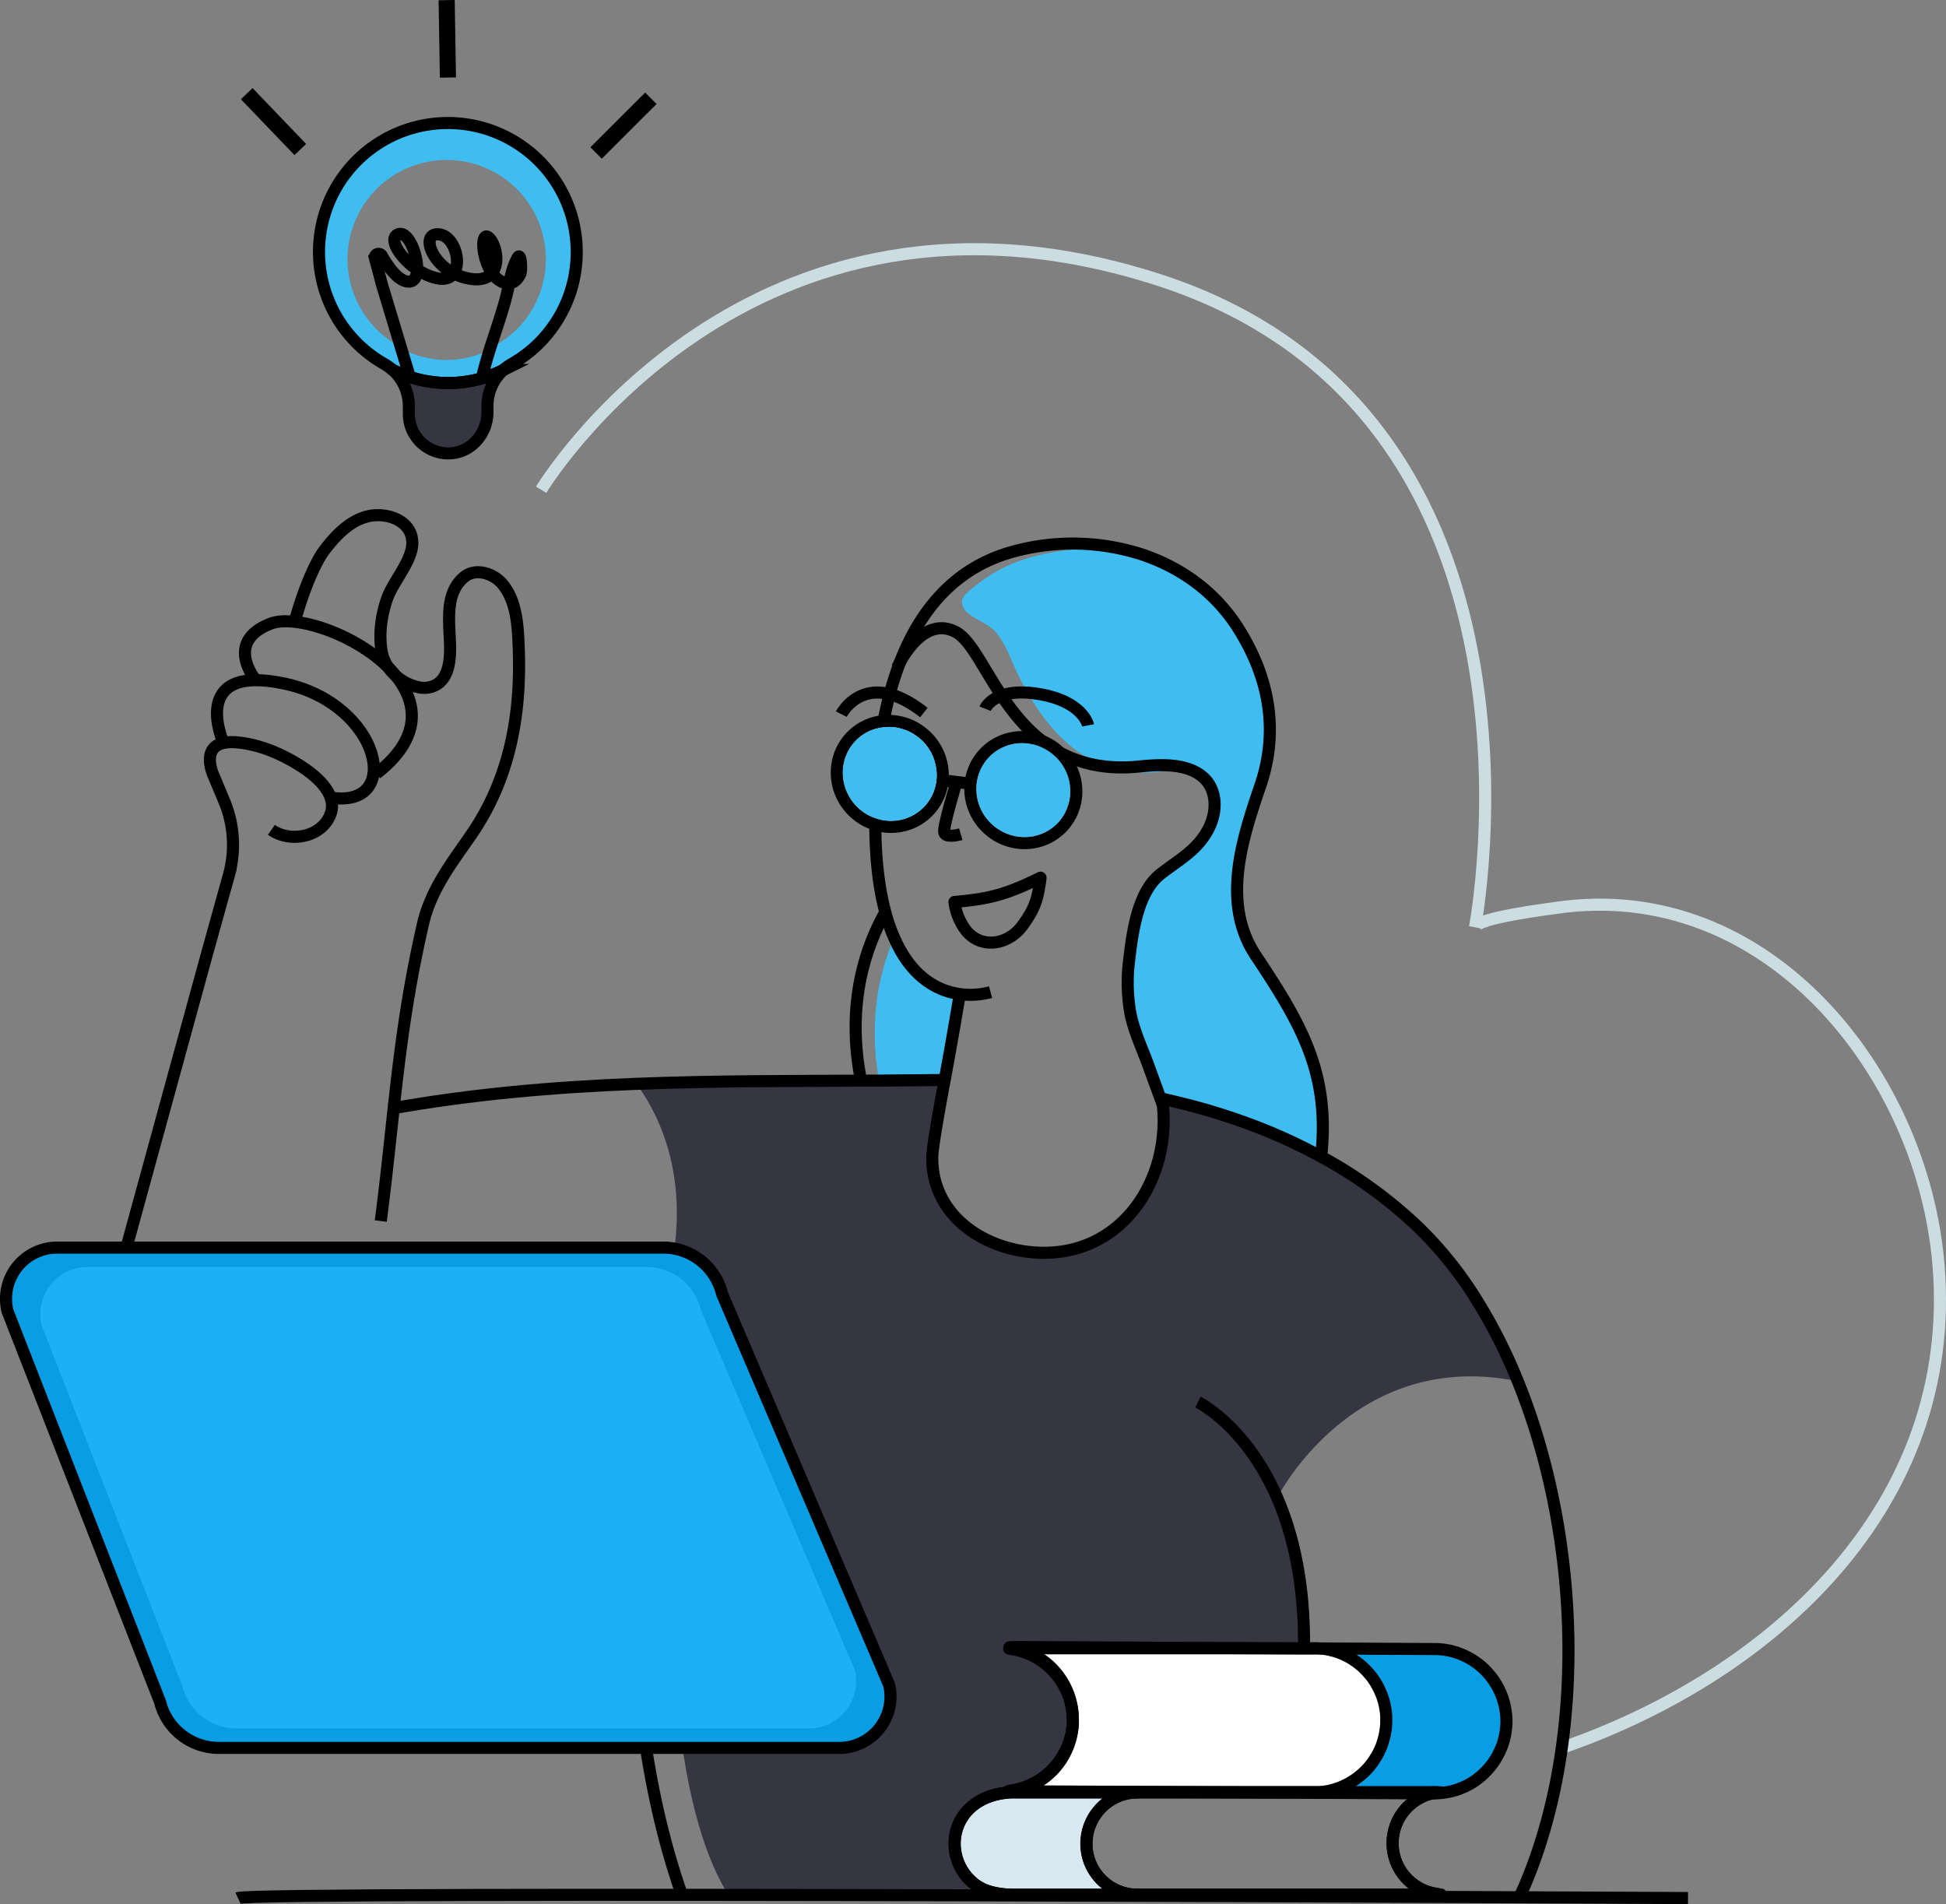<svg id="Layer_2" data-name="Layer 2" xmlns="http://www.w3.org/2000/svg" viewBox="0 0 885.75 866.66"><rect x="0" y="0" width="885.75" height="866.66" fill="#808080" stroke="none"/><path d="M303.44,262.34s94-156.51,281.9-95.26c187.6,61.26,143.27,293.81,143.15,294.42.82-4.26,33.32-8.32,36.76-8.82,95.87-14.17,167.18,75,174.25,162.88C948.28,724.56,864,801.76,768,835" transform="translate(-57.13 -39.43)" fill="none" stroke="#ccdde2" stroke-miterlimit="10" stroke-width="5.5"/><path d="M750.67,901.84s2.06-5.71,4.9-15.7q-2.87,8.05-6.38,15.7ZM748,668.14c13.84,34.09,21.69,73.34,22.89,112.4.27-35.56-4.82-74.85-20.91-112a213,213,0,0,0-18.46-33.81.43.43,0,0,0-.15-.2c-22.08-33-55.47-62.3-104.79-83.21l-41.19-12s6.52,14.62-2.57,33.54-31.48,42.33-55.27,36.81-49.94-18.19-46-43.88S487.19,531,487.19,531L346.5,532.34c15.08,20.29,35.95,66.92-6.21,142.29l26.19-1S349,838.1,388.63,901.88a15.38,15.38,0,0,0,.9,1.44l223.75-.93h15.55a4.91,4.91,0,0,0,.15-.51h-54.1A23.26,23.26,0,0,1,558.44,895h0a23.26,23.26,0,0,1-5.75-9.52,22.55,22.55,0,0,1-1-6.92A23.36,23.36,0,0,1,575,855.28H708.81a16.56,16.56,0,0,1,2,.08,1,1,0,0,0,.35,0h.2c-.43.08-.86.12-1.29.23H710a17.88,17.88,0,0,0,1.94-.08,30.58,30.58,0,0,0,3.16-.37c.59-.09,1.17-.2,1.75-.33l.61-.11c.74-.16,1.48-.39,2.22-.59h0c.73-.23,1.43-.5,2.13-.77s1.4-.55,2.1-.9a.48.48,0,0,0,.2-.07c.62-.31,1.24-.63,1.82-.94a31.37,31.37,0,0,0,3.58-2.33l1-.81A27.07,27.07,0,0,0,733,846h0a30.88,30.88,0,0,0,2.1-2.33c.66-.82,1.32-1.63,1.91-2.53a22.63,22.63,0,0,0,1.4-2.29c.27-.47.54-1,.77-1.48.08-.11.16-.19.16-.31h0a12.93,12.93,0,0,0,.54-1.2,30.13,30.13,0,0,0,1.25-3.27c.31-1,.58-2.06.81-3.11.12-.54.23-1.09.31-1.63.16-1,.27-2,.35-3.07,0-.62.08-1.28.08-1.9a32.78,32.78,0,0,0-1.48-9.84,11.13,11.13,0,0,0-.5-1.51,11.66,11.66,0,0,0-.59-1.52,33.71,33.71,0,0,0-7-10.41,12.9,12.9,0,0,0-1.13-1.09h0a26.6,26.6,0,0,0-3.69-2.92c-.43-.27-.85-.58-1.32-.85a31.54,31.54,0,0,0-11.85-4.43h0a29.16,29.16,0,0,0-4.94-.43l-20.83-.12-30.47-.15H658c-.9-.08-1.79-.12-2.73-.12h-4.58c.31-29.5-5-51.81-12.21-68.4C638.46,721.16,673.06,652.79,748,668.14ZM711.49,901.73c-.89.08-1.78.11-2.68.11h4.24C709.71,901.84,710.6,901.81,711.49,901.73Z" transform="translate(-57.13 -39.43)" fill="#353642"/><path d="M494,491.85s-3.38,20.52-6.88,39.1c-10,.11-20,.19-29.89.27-5-28.14.43-50.18,6.88-64.87C472.24,484.89,484.52,490.53,494,491.85Z" transform="translate(-57.13 -39.43)" fill="#3fbdf1"/><path d="M658.36,565.89a265.9,265.9,0,0,0-64.47-24.55l-7.36-1.27s-5.48-12.46-5.51-12.5c-2.57-6.53-6.83-15.2-8.15-22.08a83.5,83.5,0,0,1-1.16-24.69c1.44-12.24,7.14-38.13,17.44-46.29,8.59-6.76,12.13-5.34,17-15.91,3.5-7.54,4.92-20.21-1.88-25.77-7.54-6.1-10.76-3-19.78-2.06C550.21,394.17,530.62,369.5,518,341c-2-4.63-4.08-9.52-7.35-13.46-3.75-4.54-8.94-5.56-13.19-9.23-1.81-1.58-3.05-4.16-2.18-6.4a7.93,7.93,0,0,1,2.18-2.76,70.27,70.27,0,0,1,28.17-15.85,102.94,102.94,0,0,1,51-1.59c17.6,5.83,33.42,16.87,44.07,33.74,14.69,23.31,18.23,47.49,10,71.59-8.43,24.68-17.84,53.67-2,77.42C649.81,506,662.52,528.19,658.36,565.89Z" transform="translate(-57.13 -39.43)" fill="#3fbdf1"/><path d="M487.16,531c-10,.11-20,.19-29.89.27-75.36.39-147.49-.66-223.09,12.9" transform="translate(-57.13 -39.43)" fill="none" stroke="#000" stroke-miterlimit="10" stroke-width="5.5"/><path d="M585.34,539.34c2.87.63,5.71,1.29,8.55,2a281.9,281.9,0,0,1,32.64,10,241.62,241.62,0,0,1,31.83,14.54.06.06,0,0,1,.08,0,208.36,208.36,0,0,1,44.31,32.18,173.5,173.5,0,0,1,28.57,36.49.43.43,0,0,1,.15.2A239.86,239.86,0,0,1,748,668.14c13.84,34.09,21.69,73.34,22.89,112.4,1.09,36.89-3.77,73.62-15.27,105.6q-2.86,8.05-6.38,15.7c-.15.39-.35.74-.5,1.13" transform="translate(-57.13 -39.43)" fill="none" stroke="#000" stroke-miterlimit="10" stroke-width="5.5"/><path d="M628.79,902.47v-.12a4.91,4.91,0,0,0,.15-.51" transform="translate(-57.13 -39.43)" fill="none" stroke="#000" stroke-miterlimit="10" stroke-width="5.5"/><path d="M602.4,677.59s21.76,10.57,36.06,43.57c7.19,16.59,12.52,38.9,12.21,68.4v.08h0c-.16,18.81-2.64,40.53-8.4,65.56v.14" transform="translate(-57.13 -39.43)" fill="none" stroke="#000" stroke-miterlimit="10" stroke-width="5.5"/><path d="M191.23,322.64c3.45-13.07,9-26.55,13.16-32.22,6.55-8.82,15.1-17.22,26.09-16.46,7.06.45,14,4.36,14.32,12.1.29,8.39-8.56,17.71-11.4,25.6-2.7,7.61-3.94,16.48-2.51,24.48s8.61,14.26,16.36,16a11.46,11.46,0,0,0,8.7-1.18c7.6-4.8,6-17.59,5.7-25.14-.36-8.47-.35-18,6.87-23.84,5.31-4.25,13.36-1.43,17.28,3.25,6.8,8.1,7.13,20.29,7.47,30.26,1,30-4.32,58.82-21.81,84.11-9,13.05-18.26,24.77-21.9,40.78-11.34,49.77-12.6,84.28-19.11,134.82" transform="translate(-57.13 -39.43)" fill="none" stroke="#000" stroke-miterlimit="10" stroke-width="5.5"/><path d="M367.78,902.68c-34.77-98.8-18.3-206.75-18.3-206.75l-186.75,5.92a55.63,55.63,0,0,1-57.11-61.53l45.74-166.81,9.9-35.58a51.58,51.58,0,0,0-2.06-33.87l-4.66-11.12s-8.44-17.23,10.5-15.61c10.18.9,20.28,5.23,28.83,10.67,6.71,4.27,16.95,12.54,13.79,21.71-3.75,10.79-18.42,13.49-27,7.42" transform="translate(-57.13 -39.43)" fill="none" stroke="#000" stroke-miterlimit="10" stroke-width="5.5"/><path d="M158.74,377.24s-16-36,27.89-26.67,54.4,57.26,20.9,51.87" transform="translate(-57.13 -39.43)" fill="none" stroke="#000" stroke-miterlimit="10" stroke-width="5.5"/><path d="M173.2,348.51s-14-17.05,7-25.2,97.17,30.32,48.3,68.19" transform="translate(-57.13 -39.43)" fill="none" stroke="#000" stroke-miterlimit="10" stroke-width="5.5"/><path d="M508,491a34.73,34.73,0,0,1-13.91.9c-9.52-1.32-21.8-7-29.89-25.5a74.71,74.71,0,0,1-4.08-11.7c-4.12-15.31-5.92-36.61-3.51-66.31.47-5.71,1.17-11.51,2.14-17.3a155.77,155.77,0,0,1,7.73-29.53.14.14,0,0,1,.08-.12c8.82-23.32,24.33-43,50.41-50.57a102.54,102.54,0,0,1,59.74.86c17.6,5.83,33.42,16.87,44.07,33.74,14.69,23.31,18.23,47.49,10,71.59-8.43,24.68-17.84,53.67-2,77.42,21.06,31.6,33.77,53.79,29.69,91.49h0" transform="translate(-57.13 -39.43)" fill="none" stroke="#000" stroke-miterlimit="10" stroke-width="5.5"/><path d="M449.27,532.39c-7.66-36.73,2.68-63.51,10.8-77.74" transform="translate(-57.13 -39.43)" fill="none" stroke="#000" stroke-miterlimit="10" stroke-width="5.5"/><path d="M440.05,364.48s11-21.63,37.59-.74" transform="translate(-57.13 -39.43)" fill="none" stroke="#000" stroke-miterlimit="10" stroke-width="5.5"/><path d="M500.46,466.24c7.09,4.59,16.69,1.74,21.91-5.33,5.67-7.67,7.08-12,8.31-21.33.08-.67,0,0,.06-.67-16.94,8.37-24.41,9.65-39.19,11.07a27.1,27.1,0,0,0,4.81,12.33A15.49,15.49,0,0,0,500.46,466.24Z" transform="translate(-57.13 -39.43)" fill="none" stroke="#000" stroke-linecap="round" stroke-linejoin="round" stroke-width="5.5"/><line x1="521.33" y1="481.02" x2="521.29" y2="480.98" fill="none" stroke="#000" stroke-miterlimit="10" stroke-width="5.5"/><path d="M505.52,362s4-10.07,24.4-6.7,22.48,14.29,22.48,14.29" transform="translate(-57.13 -39.43)" fill="none" stroke="#000" stroke-miterlimit="10" stroke-width="5.5"/><path d="M468.21,388.56s9-4.55,16.05,0" transform="translate(-57.13 -39.43)" fill="none" stroke="#000" stroke-miterlimit="10" stroke-width="5.5"/><path d="M516.71,392.75s9-4.55,16,0" transform="translate(-57.13 -39.43)" fill="none" stroke="#000" stroke-miterlimit="10" stroke-width="5.5"/><path d="M494,491.85s-3.38,20.52-6.88,39.1c-.51,2.64-1,5.24-1.44,7.81-2.29,12.51-4.12,23.63-4.2,27-.58,28,25.89,44.15,51.46,43.88,35.88-.39,56.86-33.77,53.48-67.2-2.21-6.1-4.47-12.2-6.68-18.3-2.84-7.82-6.53-15.43-8.13-23.67a80.34,80.34,0,0,1-.46-24.57c1.44-12.2,3.81-30.39,14.11-38.55,8.59-6.76,17.56-11.2,22.46-21.77,3.5-7.54,3.34-17.25-3.46-22.81-7.54-6.1-19.47-5.36-28.49-4.47-58.18,5.95-67.86-52.94-83.6-61.21-12.9-6.81-22.58,8.47-25.61,14.14l-.12.24a.23.23,0,0,1-.07.15,17.2,17.2,0,0,0-.82,1.67" transform="translate(-57.13 -39.43)" fill="none" stroke="#000" stroke-miterlimit="10" stroke-width="5.5"/><path d="M492.51,395.34s-6.08,19.9-5.61,22.88,7.56.9,7.56.9" transform="translate(-57.13 -39.43)" fill="none" stroke="#000" stroke-miterlimit="10" stroke-width="5.5"/><ellipse cx="522.91" cy="399.06" rx="23.83" ry="24.41" transform="translate(-186.23 446.64) rotate(-44.95)" fill="none" stroke="#000" stroke-miterlimit="10" stroke-width="5.5"/><ellipse cx="462.12" cy="391.67" rx="23.83" ry="24.41" transform="translate(-198.77 401.54) rotate(-44.95)" fill="none" stroke="#000" stroke-miterlimit="10" stroke-width="5.5"/><path d="M461.59,373.15a19,19,0,0,1,19.09,18.91c0,.63,0,1.27-.09,1.9a17.89,17.89,0,0,1-17.88,16.2,19,19,0,0,1-19.09-18.92q0-.94.09-1.89a17.89,17.89,0,0,1,17.88-16.2m0-2.76A20.62,20.62,0,0,0,441,389.08a21.87,21.87,0,0,0,19.09,23.68,25,25,0,0,0,2.6.16,20.64,20.64,0,0,0,20.62-18.69,21.85,21.85,0,0,0-19.09-23.68,20.51,20.51,0,0,0-2.6-.16Z" transform="translate(-57.13 -39.43)" fill="#fff"/><line x1="441.76" y1="356.7" x2="429" y2="355.15" fill="none" stroke="#000" stroke-miterlimit="10" stroke-width="5.5"/><ellipse cx="522.91" cy="399.06" rx="21.13" ry="21.64" transform="translate(-186.23 446.64) rotate(-44.95)" fill="#3fbdf1"/><ellipse cx="462.12" cy="391.67" rx="21.14" ry="21.65" transform="translate(-198.77 401.54) rotate(-44.95)" fill="#3fbdf1"/><path d="M258,95.65c-29,1.48-53,24.72-55.31,53.64a58.27,58.27,0,0,0,15.24,44.5,57.55,57.55,0,0,0,14,11.23,25,25,0,0,1,3.85,2.72,56.2,56.2,0,0,0,50.49.08A18.35,18.35,0,0,1,290,205.1a60.08,60.08,0,0,0,14.57-11.7A2.86,2.86,0,0,1,305,193,58.6,58.6,0,0,0,258,95.65Zm36.3,91.61a.89.89,0,0,0-.27.31,46.67,46.67,0,0,1-11.27,9,13.55,13.55,0,0,0-2.88,2.1,43.53,43.53,0,0,1-38.94,0,21,21,0,0,0-3-2.14,45.15,45.15,0,1,1,61.65-16.63,45.81,45.81,0,0,1-5.3,7.38Z" transform="translate(-57.13 -39.43)" fill="#3fbdf1"/><path d="M286.24,207.83A22.17,22.17,0,0,0,279,224.34V227c0,9.36-6.78,17.75-16,18.69a17.94,17.94,0,0,1-19.68-16,17.29,17.29,0,0,1-.09-1.76v-3.59a22.38,22.38,0,0,0-7.38-16.58,56.32,56.32,0,0,0,50.47.07Z" transform="translate(-57.13 -39.43)" fill="#353642"/><path d="M286.24,207.83A22.17,22.17,0,0,0,279,224.34V227c0,9.36-6.78,17.75-16,18.69a17.94,17.94,0,0,1-19.68-16,17.29,17.29,0,0,1-.09-1.76v-3.59a22.38,22.38,0,0,0-7.38-16.58,56.32,56.32,0,0,0,50.47.07Z" transform="translate(-57.13 -39.43)" fill="none" stroke="#000" stroke-miterlimit="10" stroke-width="5.5"/><path d="M319.63,154.16A58.33,58.33,0,0,1,304.93,193a3.29,3.29,0,0,0-.33.41A59.85,59.85,0,0,1,290,205.11a19.37,19.37,0,0,0-3.76,2.72,56.32,56.32,0,0,1-50.47-.07,24.83,24.83,0,0,0-3.86-2.75,58.65,58.65,0,1,1,87.72-50.85Z" transform="translate(-57.13 -39.43)" fill="none" stroke="#000" stroke-miterlimit="10" stroke-width="5.5"/><path d="M244.5,213.77l-13.42-44.48-3.36-12.6a1.72,1.72,0,0,1,1.72-1.72,1.69,1.69,0,0,1,1.49.86c3,5.3,7.74,11.95,12.46,11.78,7.83-.28,1.4-24.05-5-21.56s5.87,18.2,18.51,20.16,9.18-19.29,0-20.13-2.85,17.06,13.65,20.13,13.42-15.1,8.95-18.73-3.08,17.33,7.28,20.69c3.28,1.07,5.89-1.22,7.17-4.07.74-1.66.36-10.06-1.16-7.47-3.1,5.31-3.71,11.94-5.23,17.8-3.23,12.4-8.17,24.27-11,36.78" transform="translate(-57.13 -39.43)" fill="none" stroke="#000" stroke-miterlimit="10" stroke-width="5.5"/><path d="M165.45,903.34c7.08-3.32,660,0,660,0" transform="translate(-57.13 -39.43)" fill="none" stroke="#000" stroke-miterlimit="10" stroke-width="5.5"/><line x1="203.88" y1="35.29" x2="203.3" y2="0.06" fill="none" stroke="#000" stroke-miterlimit="10" stroke-width="7.34"/><line x1="136.69" y1="68.06" x2="112.3" y2="42.63" fill="none" stroke="#000" stroke-miterlimit="10" stroke-width="7.34"/><line x1="271.32" y1="69.64" x2="296.25" y2="44.74" fill="none" stroke="#000" stroke-miterlimit="10" stroke-width="7.34"/><path d="M711.34,855.28l.85.08c-.46.08-1,.16-1.47.27H710l-67.71-.35h-7.65l-113.76-.58h-1.29a.81.81,0,0,1-.31,0h-.07a15.29,15.29,0,0,1-2.14-.15,32.53,32.53,0,0,0,16.63-6.91c.75-.63,1.52-1.23,2.22-1.91l.08-.08c.16-.14.32-.28.46-.43a33,33,0,0,0,9.72-21.49V821.9a33,33,0,0,0-26.39-32.18.06.06,0,0,0-.08,0c-.74-.19-1.59-.31-2.37-.43l1.67-.11a5.61,5.61,0,0,1,.82,0h1.32l96.11.5,17.69.08,15.7.08h8.51a32.92,32.92,0,0,1,29.62,32.68,31.28,31.28,0,0,1-.35,4.63A32.93,32.93,0,0,1,657,855.21h56.1C712.27,855.24,711.73,855.24,711.34,855.28Z" transform="translate(-57.13 -39.43)" fill="#fff"/><path d="M558.43,895a23.25,23.25,0,0,0,16.48,6.84H519.13c-10.68,0-16.48-2.6-20.71-6.84a23.38,23.38,0,0,1-6.84-16.48c0-12.78,10.49-23.28,27.55-23.28h55.78A23.28,23.28,0,0,0,558.43,895Z" transform="translate(-57.13 -39.43)" fill="#d7e8f0"/><path d="M742.82,823a15.1,15.1,0,0,1-.08,1.9c-.08,1.05-.19,2.06-.35,3.07-.08.54-.19,1.09-.31,1.63-.23,1-.5,2.1-.81,3.11A30.13,30.13,0,0,1,740,836a12.93,12.93,0,0,1-.54,1.2h0c0,.12-.08.2-.16.31-.23.51-.5,1-.77,1.48-.43.78-.9,1.55-1.4,2.29-.59.9-1.25,1.71-1.91,2.53a30.88,30.88,0,0,1-2.1,2.33h0a27.07,27.07,0,0,1-2.52,2.26l-1,.81a31.37,31.37,0,0,1-3.58,2.33c-.58.31-1.2.63-1.82.94a.48.48,0,0,1-.2.07c-.7.35-1.4.63-2.1.9s-1.4.54-2.13.77h0c-.74.2-1.48.43-2.22.59a36.74,36.74,0,0,1-5.52.81h-1.79c.43-.11.86-.15,1.29-.23a.19.19,0,0,1,.15,0,3.68,3.68,0,0,1-.58-.08,1.27,1.27,0,0,1,.39,0H657a32.8,32.8,0,0,0,19.19-7.51,29.55,29.55,0,0,0,2.34-2.13,24.29,24.29,0,0,0,1.75-1.91,14.67,14.67,0,0,0,1.16-1.47c.23-.28.43-.55.62-.82a14.23,14.23,0,0,0,1-1.56,16.36,16.36,0,0,0,1.21-2,20.56,20.56,0,0,0,1-2.06c.15-.31.27-.66.47-1,.27-.7.5-1.4.73-2.1.32-1,.63-2.06.86-3.1a14.63,14.63,0,0,0,.31-1.71,2.17,2.17,0,0,0,.08-.43,1.47,1.47,0,0,0,.08-.35A10.93,10.93,0,0,1,688,826v-.23a22.43,22.43,0,0,0,.2-3.27,9.49,9.49,0,0,0-.08-1.51v-.35a9.14,9.14,0,0,0-.12-1.48,31,31,0,0,0-1.83-7.89,25.6,25.6,0,0,0-2-4.39,26.12,26.12,0,0,0-2.56-4,10.55,10.55,0,0,0-.82-1c-.12-.12-.23-.28-.39-.43a16.31,16.31,0,0,0-1.71-1.91c-.46-.46-1-.93-1.47-1.43a14.14,14.14,0,0,0-1.91-1.56c-.66-.47-1.09-.81-1.67-1.2a19.45,19.45,0,0,0-2.72-1.67,18.93,18.93,0,0,0-2.76-1.33,31.05,31.05,0,0,0-3.38-1.24,5.66,5.66,0,0,0-1.21-.31,24.26,24.26,0,0,0-3.26-.7c-.55-.12-1.09-.16-1.67-.23h-.08a.45.45,0,0,1-.23,0h.58l30.47.15,20.83.12a29.16,29.16,0,0,1,4.94.43h0A31.63,31.63,0,0,1,727,795c.47.27.89.58,1.32.85a26.6,26.6,0,0,1,3.69,2.92h0a12.9,12.9,0,0,1,1.13,1.09,33.71,33.71,0,0,1,7,10.41,11.66,11.66,0,0,1,.59,1.52,11.13,11.13,0,0,1,.5,1.51A32.85,32.85,0,0,1,742.82,823Z" transform="translate(-57.13 -39.43)" fill="#099ee3"/><path d="M742.82,823a15.1,15.1,0,0,1-.08,1.9c-.08,1.05-.19,2.06-.35,3.07-.08.54-.19,1.09-.31,1.63-.23,1-.5,2.1-.81,3.11A30.13,30.13,0,0,1,740,836a7,7,0,0,1-.58,1.2c0,.12-.08.2-.16.31-.23.51-.5,1-.77,1.48-.43.78-.9,1.55-1.4,2.29-.59.9-1.25,1.71-1.91,2.53a31.41,31.41,0,0,1-2.14,2.33,27.07,27.07,0,0,1-2.52,2.26l-1,.81a31.37,31.37,0,0,1-3.58,2.33c-.58.31-1.2.63-1.82.94a.48.48,0,0,1-.2.07c-.7.35-1.4.63-2.1.9s-1.4.54-2.13.77h0c-.74.2-1.48.43-2.22.59l-.61.11c-.58.13-1.16.24-1.75.33a30.58,30.58,0,0,1-3.16.37,17.88,17.88,0,0,1-1.94.08h-.16l-67.6-.33-15.93-.08-106.18-.54c-.39,0-.78,0-1.17-.08-.89,0-1.75-.08-2.64-.15a33.1,33.1,0,0,0,29.11-30.82V822A33,33,0,0,0,519,789.62c-.78-.16-1.56-.27-2.37-.39a22.59,22.59,0,0,1,2.33-.15,5.61,5.61,0,0,1,.82,0h.66l106.18.54,24,.12h8.51l51,.27a32.2,32.2,0,0,1,5,.39h0a32.93,32.93,0,0,1,11.93,4.43c.47.27.89.58,1.32.85a32.41,32.41,0,0,1,3.69,2.92h0c.39.35.74.7,1.13,1.09a33.71,33.71,0,0,1,7,10.41l.59,1.52a12.72,12.72,0,0,1,.5,1.51A32.93,32.93,0,0,1,742.82,823Z" transform="translate(-57.13 -39.43)" fill="none" stroke="#000" stroke-linecap="square" stroke-linejoin="round" stroke-width="5.5"/><path d="M688.1,822.4a29.83,29.83,0,0,1-.16,3.27v.23c-.08.51-.15,1-.23,1.48a2.17,2.17,0,0,1-.08.43,14.63,14.63,0,0,1-.31,1.71c-.23,1-.54,2.09-.86,3.1-.23.7-.46,1.4-.73,2.1-.2.35-.32.7-.47,1a20.56,20.56,0,0,1-1,2.06,16.36,16.36,0,0,1-1.21,2,14.23,14.23,0,0,1-1,1.56c-.19.27-.39.54-.62.82a14.67,14.67,0,0,1-1.16,1.47,24.29,24.29,0,0,1-1.75,1.91h0c-.74.73-1.53,1.43-2.34,2.09A32.83,32.83,0,0,1,657,855.21H520.31c-1.24,0-2.52-.07-3.81-.19.84-.1,1.67-.25,2.49-.43a.34.34,0,0,0,.2,0h.07a33.16,33.16,0,0,0,16.64-9l.08-.08a32.86,32.86,0,0,0,9.48-21.88v-1.29a33,33,0,0,0-29-32.5c.86-.11,1.71-.15,2.57-.19a1.83,1.83,0,0,1,.66,0,.06.06,0,0,1,.08,0,2.09,2.09,0,0,1,.5,0h135a20.48,20.48,0,0,1,2.73.12h.31a.45.45,0,0,0,.23,0h.16l1.59.23a24.26,24.26,0,0,1,3.26.7c.39.08.82.19,1.21.31a31.05,31.05,0,0,1,3.38,1.24c.93.39,1.87.86,2.76,1.33a24.48,24.48,0,0,1,2.72,1.67c.58.39,1.13.77,1.67,1.2s1.28,1,1.91,1.56,1,1,1.47,1.43c.59.63,1.17,1.25,1.71,1.91.16.15.27.31.39.43l.82,1.05a36.2,36.2,0,0,1,2.56,4,38.61,38.61,0,0,1,2,4.39,34.4,34.4,0,0,1,1.83,7.89c0,.51.08,1,.12,1.48v.35C688.1,821.39,688.1,821.9,688.1,822.4Z" transform="translate(-57.13 -39.43)" fill="none" stroke="#000" stroke-linecap="square" stroke-linejoin="round" stroke-width="5.5"/><path d="M713.05,901.84H519.11A38.56,38.56,0,0,1,506.36,900a22.36,22.36,0,0,1-2.33-1h0c-.74-.39-1.4-.78-2.06-1.17a16.37,16.37,0,0,1-1.83-1.36h0c-.58-.51-1.12-1-1.63-1.52h0a23.15,23.15,0,0,1-5.75-9.52,22.6,22.6,0,0,1-1.05-6.92,20.58,20.58,0,0,1,.16-2.72,19.69,19.69,0,0,1,.81-3.73,18.81,18.81,0,0,1,2.49-5.4,16.11,16.11,0,0,1,2.25-3A22.19,22.19,0,0,1,499.1,862c4.74-4.23,11.62-6.84,20.13-6.84H711.34a1.27,1.27,0,0,0-.39,0h-.12a.06.06,0,0,0,.08,0h.47c-.43.08-.86.12-1.29.23h-.25a23.33,23.33,0,0,0,1.71,46.06C710.6,901.81,709.71,901.84,713.05,901.84Z" transform="translate(-57.13 -39.43)" fill="none" stroke="#000" stroke-linecap="square" stroke-linejoin="round" stroke-width="5.5"/><path d="M711.49,901.73c-.89.08-1.78.11-2.68.11H574.88A23.26,23.26,0,0,1,558.44,895h0a23.15,23.15,0,0,1-5.75-9.52,22.55,22.55,0,0,1-1-6.92A23.36,23.36,0,0,1,575,855.24H708.81a16.56,16.56,0,0,1,2,.08,1,1,0,0,0,.35,0h.2c-.43.08-.86.12-1.29.23h-.23a23.33,23.33,0,0,0,1.71,46.06Z" transform="translate(-57.13 -39.43)" fill="none" stroke="#000" stroke-linecap="square" stroke-linejoin="round" stroke-width="5.5"/><path d="M551.6,878.56a23.28,23.28,0,0,0,23.28,23.28H519.11c-10.65,0-16.48-2.6-20.72-6.84a23.21,23.21,0,0,1-6.8-16.44c0-12.82,10.46-23.32,27.52-23.32h55.77A23.36,23.36,0,0,0,551.6,878.56Z" transform="translate(-57.13 -39.43)" fill="none" stroke="#000" stroke-linecap="square" stroke-linejoin="round" stroke-width="5.5"/><path d="M713.05,901.84h-4.24a21.76,21.76,0,0,0,2.68-.11C710.6,901.81,709.71,901.84,713.05,901.84Z" transform="translate(-57.13 -39.43)" fill="none" stroke="#000" stroke-linecap="square" stroke-linejoin="round" stroke-width="5.5"/><path d="M711.18,855.34c-.77,0-1.59-.12-2.37-.12h4.24C710.09,855.24,710.44,855.34,711.18,855.34Z" transform="translate(-57.13 -39.43)" fill="none" stroke="#000" stroke-linecap="square" stroke-linejoin="round" stroke-width="5.5"/><path d="M130,814.12,60.58,636.28a23.31,23.31,0,0,1,22.64-29H359a27.56,27.56,0,0,1,26.81,21.12l76,177.82A23.35,23.35,0,0,1,439.11,835H156.73A27.57,27.57,0,0,1,130,814.12Z" transform="translate(-57.13 -39.43)" fill="#fff" opacity="0.54" style="isolation:isolate"/><path d="M130,814.12,60.58,636.28a23.31,23.31,0,0,1,22.64-29H359a27.56,27.56,0,0,1,26.81,21.12l76,177.82A23.35,23.35,0,0,1,439.11,835H156.73A27.57,27.57,0,0,1,130,814.12Z" transform="translate(-57.13 -39.43)" fill="#099ee3"/><path d="M130,814.12,60.58,636.28a23.31,23.31,0,0,1,22.64-29H359a27.56,27.56,0,0,1,26.81,21.12l76,177.82A23.35,23.35,0,0,1,439.11,835H156.73A27.57,27.57,0,0,1,130,814.12Z" transform="translate(-57.13 -39.43)" fill="none" stroke="#000" stroke-linecap="square" stroke-linejoin="round" stroke-width="5.5"/><path d="M140.14,806.92l-64-164.07A21.53,21.53,0,0,1,91.8,616.73a21.22,21.22,0,0,1,5.2-.64H351.38a25.44,25.44,0,0,1,24.73,19.49l70.11,164a21.55,21.55,0,0,1-20.94,26.57H164.82A25.45,25.45,0,0,1,140.14,806.92Z" transform="translate(-57.13 -39.43)" fill="#1cb0f6"/><path d="M153.36,684.79" transform="translate(-57.13 -39.43)" fill="#d7e8f0"/><path d="M155.52,695.29" transform="translate(-57.13 -39.43)" fill="#d7e8f0"/><path d="M189.27,695.29" transform="translate(-57.13 -39.43)" fill="#d7e8f0"/><path d="M192.72,690" transform="translate(-57.13 -39.43)" fill="#d7e8f0"/></svg>